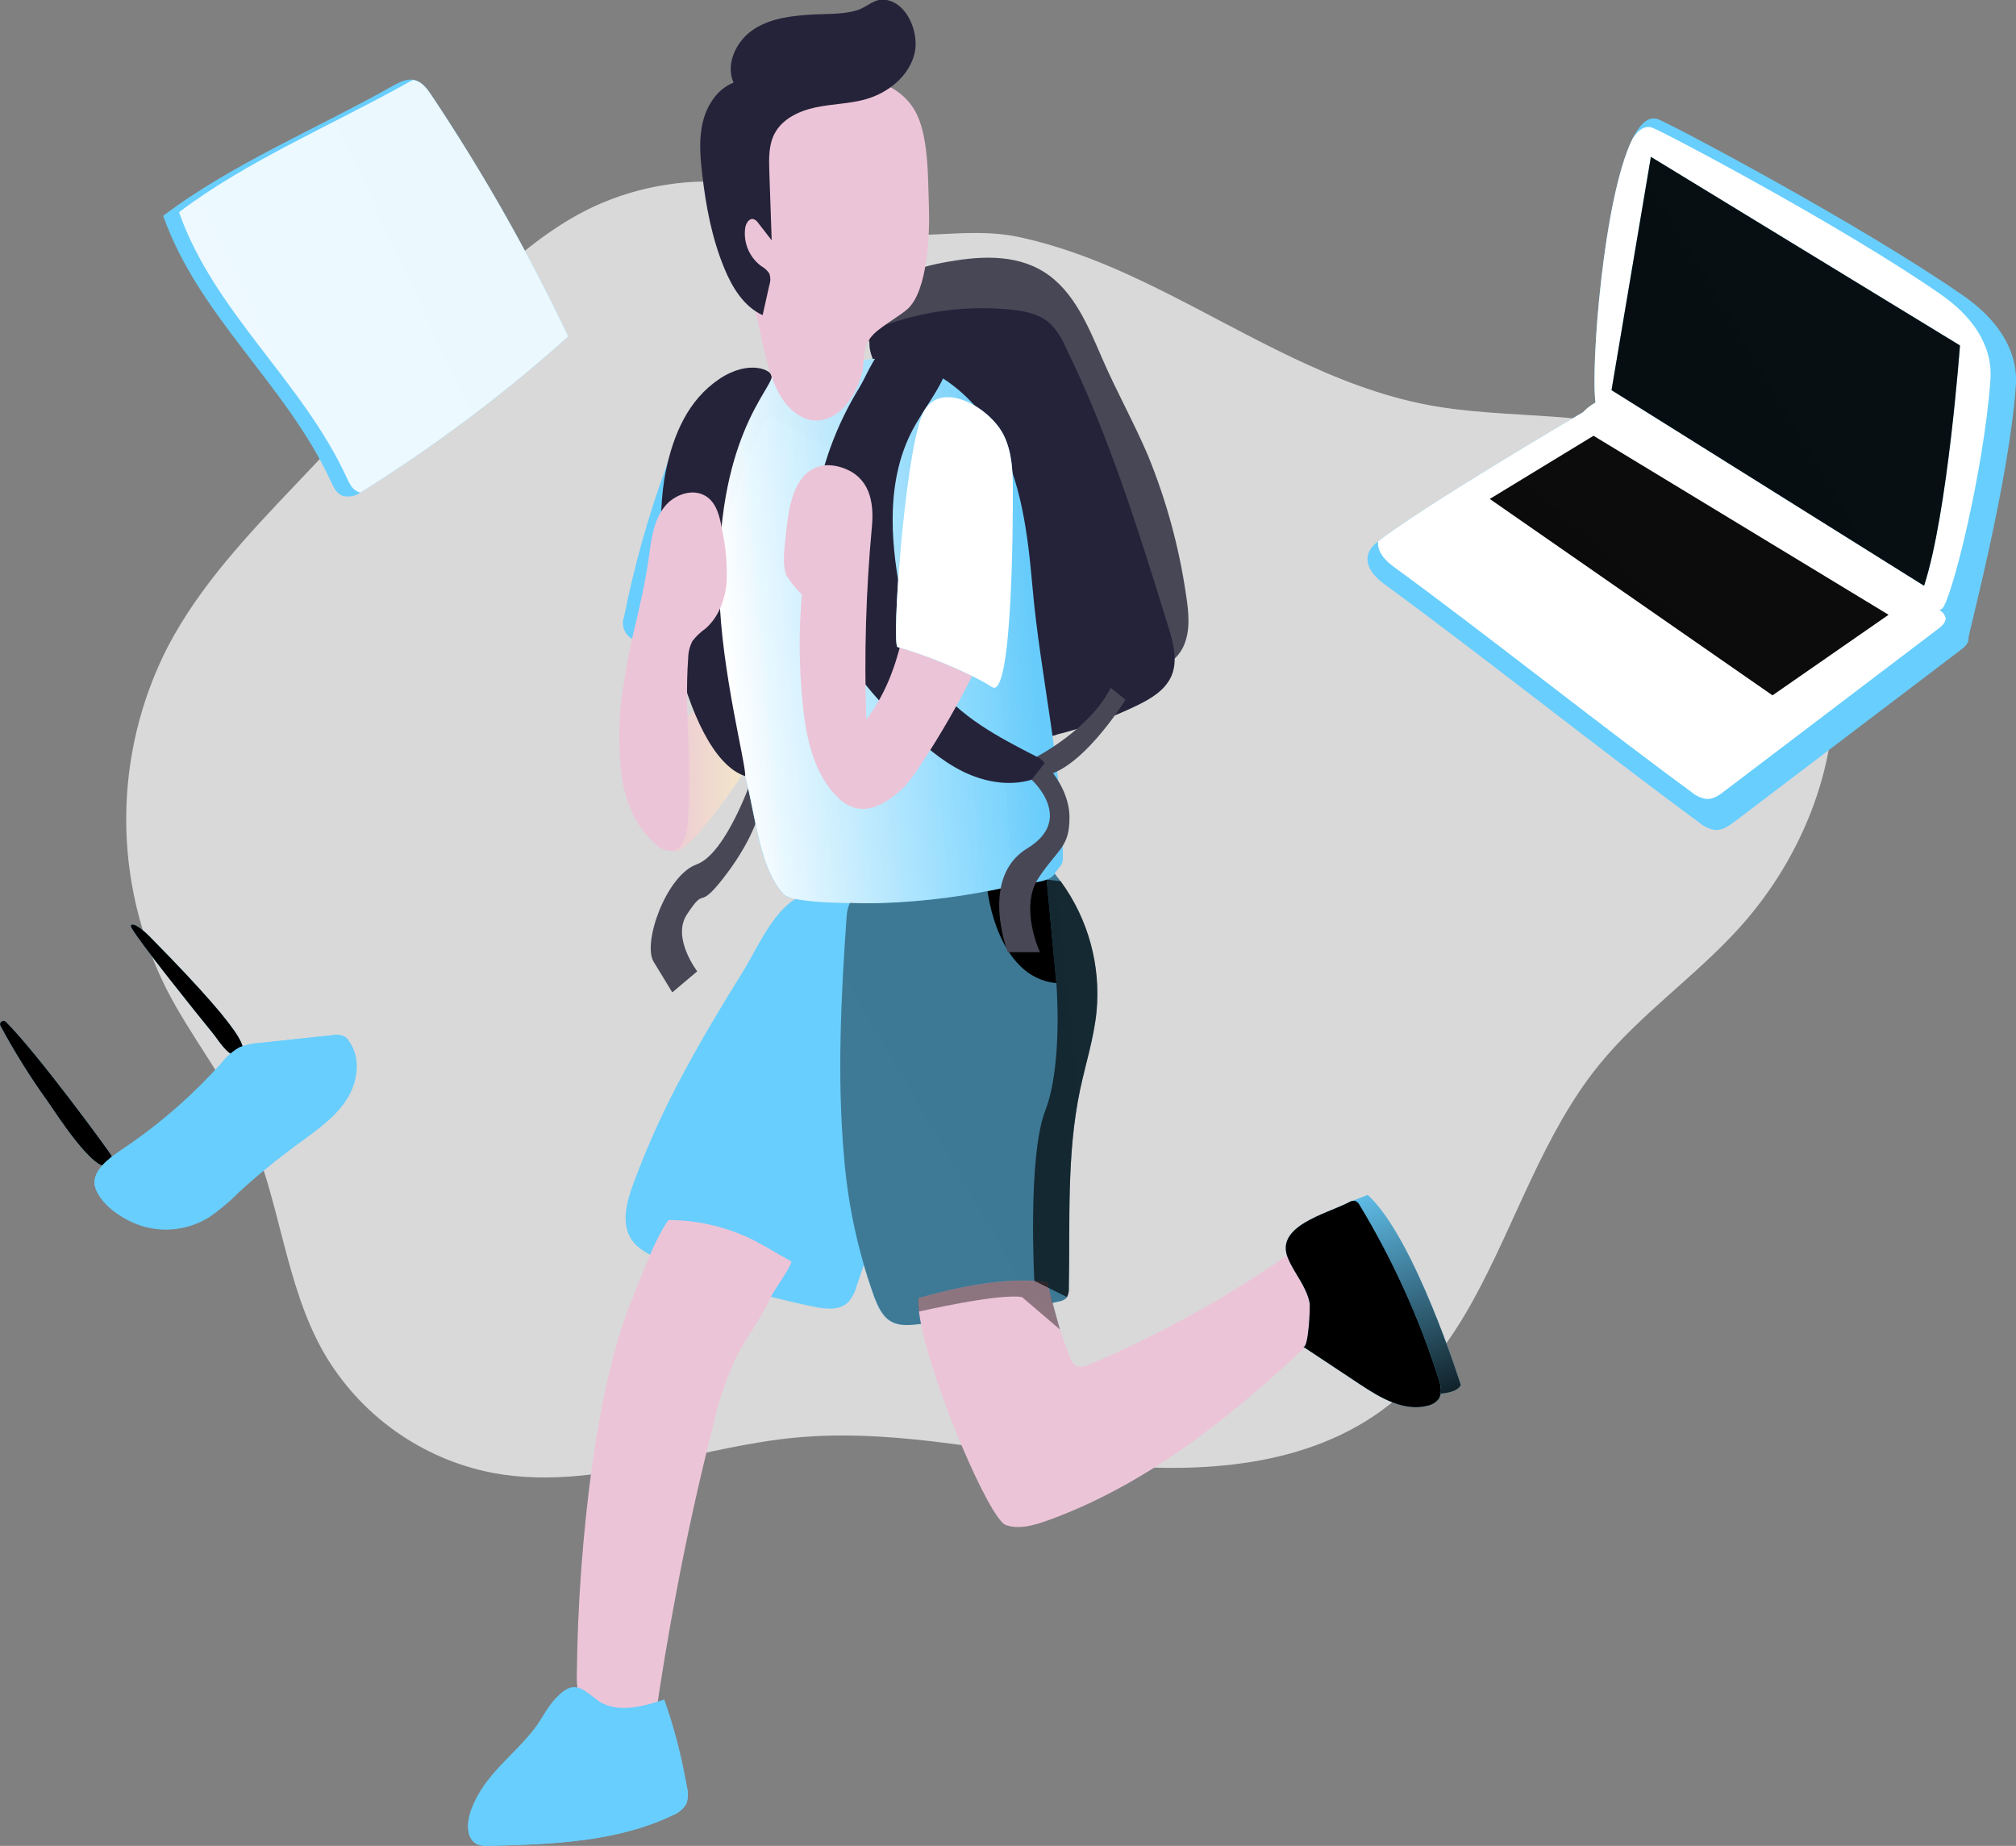 <svg width="296" height="271" viewBox="0 0 296 271" fill="none" xmlns="http://www.w3.org/2000/svg">
<rect x="0" y="0" width="296" height="271" fill="#808080" stroke="none"/>
<g clip-path="url(#clip0)">
<path opacity="0.7" d="M255.474 136.111C248.995 143.314 240.811 148.877 234.715 156.416C226.606 166.446 222.544 179.514 216.367 190.758C214.823 193.601 213.069 196.325 211.12 198.908C209.044 201.654 206.63 204.127 203.936 206.268C192.224 215.481 176.053 216.456 161.246 214.898C146.822 213.389 132.432 209.856 118.001 210.961L116.837 211.057C110.378 211.667 103.954 213.231 97.55 214.59C89.126 216.373 80.736 217.807 72.353 216.243C67.189 215.243 62.299 213.145 58.014 210.09C53.728 207.036 50.147 203.096 47.511 198.537C41.772 188.432 41.156 176.18 36.361 165.609C33.101 158.413 28.006 152.197 24.417 145.159C20.509 137.362 18.493 128.752 18.531 120.028C18.569 111.304 20.66 102.712 24.636 94.95C29.321 85.998 36.361 78.548 43.313 71.228L64.319 49.104C71.168 41.901 78.222 34.534 87.208 30.315C93.998 27.195 101.521 26.031 108.933 26.953C114.96 27.639 119.59 31.145 124.789 33.072C125.846 33.478 126.934 33.797 128.042 34.026C134.364 35.329 141.199 33.546 147.904 34.499C148.431 34.568 148.952 34.664 149.473 34.774C156.808 36.324 163.855 39.315 170.526 42.649C183.313 49.008 195.717 56.843 209.757 59.47C221.634 61.686 234.291 60.074 245.502 64.567C258.598 69.801 267.611 83.199 269.056 97.241C270.501 111.284 264.919 125.608 255.474 136.111Z" fill="white"/>
<path d="M200.806 175.426L198.066 176.503C198.066 176.503 199.73 176.647 202.333 181.709C204.936 186.772 211.75 202.591 211.476 204.608C211.476 204.608 213.997 204.499 214.483 203.339C214.497 203.339 207.648 181.606 200.806 175.426Z" fill="#68CEFD"/>
<path d="M200.806 175.426L198.066 176.503C198.066 176.503 199.73 176.647 202.333 181.709C204.936 186.772 211.75 202.591 211.476 204.608C211.476 204.608 213.997 204.499 214.483 203.339C214.497 203.339 207.648 181.606 200.806 175.426Z" fill="url(#paint0_linear)"/>
<path d="M110.262 111.833C110.262 111.833 101.221 125.965 98.715 124.956C96.208 123.948 96.537 109.816 96.537 109.816L107.406 98.655L110.262 111.833Z" fill="url(#paint1_linear)"/>
<path d="M110.522 113.946C110.522 113.946 106.707 125.32 102.269 126.911C97.831 128.503 94.29 138.436 95.968 141.194L98.708 145.694L102.372 142.6C102.372 142.6 98.605 137.702 100.845 134.272C103.755 129.82 102.283 133.943 106.18 128.955C110.077 123.968 111.091 120.422 111.091 120.422L110.522 113.946Z" fill="#484756"/>
<path d="M92.92 173.971C91.982 176.557 91.194 179.61 92.687 181.922C93.674 183.452 95.427 184.268 97.105 184.968C104.309 187.966 111.783 190.263 119.426 191.828C121.172 192.192 123.241 192.432 124.522 191.19C125.117 190.513 125.544 189.704 125.768 188.83L131.309 172.537C135.055 161.561 138.843 150.455 144.569 140.343C145.569 138.573 146.671 136.598 146.192 134.615C145.76 132.804 144.048 131.514 142.247 131.041C137.179 129.669 131.028 131.535 125.754 131.178C122.837 130.979 119.59 130.279 116.947 131.864C113.303 134.032 111.111 139.41 108.961 142.84C106.043 147.533 103.194 152.266 100.577 157.13C97.614 162.547 95.055 168.176 92.92 173.971Z" fill="#68CEFD"/>
<path d="M144.569 140.371C138.836 150.482 135.055 161.561 131.309 172.565C129.912 176.681 128.51 180.797 127.104 184.913L125.734 188.844C125.51 189.718 125.083 190.527 124.487 191.204C124.122 191.552 123.678 191.806 123.193 191.945C121.936 192.215 120.632 192.18 119.392 191.842C111.749 190.277 104.275 187.979 97.071 184.982C95.393 184.296 93.646 183.466 92.653 181.936C92.252 181.315 91.995 180.611 91.9 179.878C91.605 177.964 92.208 175.844 92.886 173.964C95.022 168.181 97.582 162.563 100.543 157.157C103.16 152.293 106.023 147.553 108.926 142.868C111.077 139.403 113.269 134.053 116.912 131.892C119.577 130.307 122.803 131.007 125.72 131.206C130.994 131.562 137.144 129.724 142.213 131.068C144.014 131.542 145.726 132.831 146.158 134.643C146.671 136.625 145.569 138.601 144.569 140.371Z" fill="url(#paint2_linear)"/>
<path d="M124.522 191.217C123.241 192.459 121.172 192.219 119.426 191.855C117.337 191.43 115.255 190.943 113.193 190.401C107.711 188.966 102.335 187.151 97.105 184.968C96.55 184.735 95.982 184.495 95.448 184.206C94.349 183.701 93.404 182.912 92.708 181.922C92.307 181.301 92.05 180.598 91.955 179.864L92.9 179.398C94.643 179.138 96.405 179.033 98.167 179.082C102.478 179.096 106.73 180.095 110.598 182.004C111.33 182.389 112.043 182.78 112.734 183.171C116.882 185.516 120.825 188.208 124.522 191.217Z" fill="url(#paint3_linear)"/>
<path d="M128.33 190.353C128.871 191.807 129.562 193.365 130.946 194.078C132.055 194.661 133.384 194.565 134.638 194.435C141.642 193.74 148.598 192.618 155.465 191.073C155.835 191.021 156.185 190.872 156.479 190.641C156.813 190.211 156.968 189.667 156.91 189.125C157.109 179.377 156.554 169.519 158.568 159.977C159.369 156.197 160.568 152.492 160.965 148.651C161.691 141.315 159.487 133.989 154.835 128.276C154.57 127.889 154.196 127.591 153.76 127.419C153.161 127.341 152.553 127.474 152.041 127.796C146.514 130.369 140.309 130.355 134.343 130.293C130.069 130.245 124.665 129.113 124.282 134.594C123.467 146.181 122.864 158.317 123.912 169.917C124.477 176.894 125.963 183.766 128.33 190.353Z" fill="#68CEFD"/>
<path d="M160.986 148.651C160.588 152.492 159.39 156.197 158.589 159.977C156.575 169.519 157.13 179.377 156.931 189.125C156.961 189.576 156.869 190.026 156.664 190.429C156.621 190.508 156.566 190.58 156.5 190.641C156.205 190.872 155.856 191.021 155.486 191.073C148.618 192.618 141.663 193.74 134.658 194.435C133.405 194.565 132.076 194.661 130.967 194.078C129.597 193.392 128.912 191.807 128.35 190.353C125.983 183.766 124.498 176.894 123.933 169.917C122.885 158.317 123.487 146.181 124.302 134.594C124.686 129.106 130.09 130.245 134.364 130.293C140.329 130.355 146.534 130.369 152.061 127.796C152.573 127.474 153.181 127.341 153.781 127.419C154.217 127.591 154.591 127.889 154.856 128.276C155.15 128.633 155.431 128.962 155.698 129.36C159.78 134.915 161.663 141.787 160.986 148.651Z" fill="url(#paint4_linear)"/>
<path d="M145 130.821C145 130.821 146.425 143.554 155.102 144.329L153.671 129.141L145 130.821Z" fill="url(#paint5_linear)"/>
<path d="M156.931 189.125C156.931 189.18 156.931 190.415 154.376 190.888C154.109 190.936 153.815 190.977 153.493 191.005C150.02 191.327 135.144 194.078 135.144 194.078C135.144 194.078 130.288 195.217 129.905 192.144C129.905 192.144 131.877 191.416 134.829 190.573C139.884 189.125 147.842 187.328 153.712 188.24C154.817 188.403 155.898 188.7 156.931 189.125Z" fill="url(#paint6_linear)"/>
<path d="M139.603 57.851C139.528 58.091 139.11 57.954 139.089 57.7C139.069 57.446 139.288 57.247 139.48 57.09C142.39 54.792 146.06 53.682 149.753 53.982C150.459 53.993 151.146 54.207 151.733 54.599C152.225 55.052 152.601 55.617 152.829 56.246C157.941 67.69 161.819 79.649 164.397 91.918C164.883 94.223 165.581 96.878 167.732 97.818C170.026 98.826 172.78 97.132 173.793 94.834C174.807 92.535 174.533 89.908 174.156 87.431C173.132 80.347 171.238 73.416 168.52 66.796C166.479 62.022 163.944 57.48 161.89 52.761C159.835 48.041 157.732 42.731 153.315 39.946C148.897 37.161 143.425 37.614 138.391 38.574C134.035 39.404 129.131 41.119 127.624 45.29C126.405 48.665 128.028 52.569 130.727 54.894C133.425 57.22 136.994 58.324 140.5 59.045C141.583 59.336 142.715 59.397 143.822 59.223" fill="#484756"/>
<path d="M148.253 45.441C150.377 45.64 152.609 46.065 154.185 47.499C155.129 48.468 155.884 49.606 156.411 50.854C162.855 63.963 167.198 77.992 171.519 91.952C172.252 94.333 172.978 96.967 171.992 99.251C171.074 101.357 168.924 102.62 166.855 103.614C163.127 105.411 159.225 106.825 155.212 107.833C154.701 108.078 154.114 108.112 153.578 107.927C153.043 107.742 152.601 107.354 152.349 106.846C149.027 102.263 146.829 96.981 144.671 91.753L130.638 57.83C129.864 55.958 127.7 52.713 127.658 50.668C127.611 48.206 129.542 47.828 131.713 47.149C137.058 45.484 142.681 44.903 148.253 45.441Z" fill="#25233A"/>
<path d="M97.708 68.841C95.137 75.901 93.108 83.148 91.64 90.519C91.51 90.851 91.448 91.207 91.459 91.564C91.471 91.921 91.554 92.272 91.704 92.596C91.855 92.919 92.069 93.209 92.335 93.448C92.6 93.686 92.911 93.868 93.249 93.983L99.708 98.051C101.077 98.915 102.982 99.752 104.187 98.662C104.975 97.975 105.023 96.748 105.002 95.684C104.892 87.603 104.573 79.529 104.043 71.461C103.913 69.513 104.94 62.434 102.475 61.768C100.009 61.103 98.365 67.043 97.708 68.841Z" fill="#68CEFD"/>
<path d="M118.214 54.668C113.755 55.052 109.029 55.683 105.577 58.53C104.503 59.439 103.556 60.489 102.762 61.651C99.71 66.006 98.179 71.249 98.406 76.565C98.598 80.633 99.817 84.578 101.03 88.467C103.509 96.418 105.988 104.376 108.844 112.203C110.899 117.931 110.961 126.829 115.091 131.315C116.392 132.722 120.227 130.904 121.994 131.658C124.275 132.632 126.83 132.66 129.309 132.584C135.814 132.377 142.284 131.529 148.623 130.053C150.185 129.683 154.103 129.683 154.856 128.276C155.335 127.405 156.061 127.069 156.061 126.074C156.102 113.177 152.705 99.046 151.596 86.19C150.911 78.513 150 70.611 146.226 63.895C142.452 57.179 135.179 51.883 127.501 52.775C124.775 53.104 120.94 54.428 118.214 54.668Z" fill="#68CEFD"/>
<path d="M156.061 126.074C156.061 127.069 155.335 127.405 154.856 128.276C154.566 128.693 154.143 128.998 153.657 129.141C152.236 129.543 150.78 129.807 149.308 129.93C149.062 129.964 148.836 130.005 148.623 130.046C142.284 131.522 135.814 132.37 129.309 132.578C126.83 132.653 116.392 132.715 115.091 131.308C110.981 126.822 110.933 117.925 108.844 112.196C105.988 104.369 103.509 96.418 101.03 88.46C99.817 84.571 98.598 80.626 98.406 76.558C98.179 71.242 99.71 65.999 102.762 61.645C103.556 60.482 104.503 59.432 105.577 58.523C107.193 57.236 109.059 56.301 111.057 55.779C113.395 55.179 115.784 54.8 118.193 54.647C120.933 54.407 124.755 53.069 127.48 52.754C128.474 52.638 129.477 52.624 130.473 52.713C132.548 52.913 134.568 53.494 136.432 54.428C138.359 55.38 140.13 56.62 141.685 58.105C143.473 59.788 144.994 61.733 146.199 63.874C149.973 70.59 150.911 78.493 151.568 86.169C152.705 99.066 156.102 113.177 156.061 126.074Z" fill="url(#paint7_linear)"/>
<path d="M156.061 126.074C156.061 127.069 155.335 127.405 154.856 128.276C154.566 128.693 154.143 128.998 153.657 129.141L149.308 129.936L148.623 130.053L145.664 83.974L129.645 72.312C129.645 72.312 125.015 65.692 122.7 65.692C120.385 65.692 113.296 61.157 113.296 61.157C111.31 61.35 105.762 79.213 105.762 79.213L107.653 59.449L111.077 55.779L115.091 52.658L127.501 52.754L130.494 52.713L134.432 52.658L136.487 54.428L139.507 57.069L141.74 58.105C143.527 59.788 145.049 61.733 146.253 63.874C150.027 70.59 150.966 78.493 151.623 86.169C152.705 99.066 156.102 113.177 156.061 126.074Z" fill="url(#paint8_linear)"/>
<path d="M152.219 111.099C152.219 111.099 160.116 106.983 163.068 100.98L165.253 102.736C165.253 102.736 158.321 113.946 152.534 113.946C146.747 113.946 152.219 111.099 152.219 111.099Z" fill="#484756"/>
<path d="M126.22 56.829C120.631 65.918 117.727 77.292 120.296 87.651C122.186 95.245 127.439 101.536 133.069 106.962C135.576 109.377 138.233 111.709 141.35 113.253C144.466 114.796 148.137 115.475 151.466 114.474C152.582 114.138 153.849 113.102 153.37 112.059C153.103 111.62 152.698 111.282 152.219 111.099C146.637 108.238 140.815 105.22 137.151 100.123C134.371 96.254 133.042 91.527 132.179 86.848C130.658 78.925 130.22 70.323 133.96 63.174C135.829 59.593 138.713 56.445 139.528 52.486C139.576 52.239 131.932 50.209 131.042 50.428C128.638 51.121 127.432 54.846 126.22 56.829Z" fill="#25233A"/>
<path d="M97.763 69.122C95.023 82.582 100.235 110.914 109.406 113.946C109.618 112.484 105.933 98.716 105.618 87.157C105.009 64.581 113.207 57.261 113.31 55.285C113.358 54.304 109.947 52.74 105.625 55.635C101.002 58.729 98.879 63.819 97.763 69.122Z" fill="#25233A"/>
<path d="M128.015 77.361C127.142 86.755 126.867 96.195 127.193 105.624C132.439 98.819 133.398 89.737 134.158 81.175C136.049 81.571 137.87 82.246 139.562 83.178C140.407 83.65 141.138 84.302 141.703 85.088C142.269 85.874 142.656 86.775 142.836 87.727C142.98 88.79 145.856 90.649 145.651 91.692C144.356 98.202 134.775 113.582 132.734 115.551C129.261 118.878 125.837 120.202 122.59 116.655C119.344 113.109 118.33 108.08 117.851 103.299C117.312 97.945 117.273 92.552 117.734 87.191C117.734 87.528 115.536 84.79 115.399 84.358C114.885 82.76 115.138 80.928 115.303 79.282C115.591 76.538 115.864 73.039 117.44 70.652C118.899 68.436 121.138 67.819 123.659 68.662C127.645 70 128.371 73.602 128.015 77.361Z" fill="url(#paint9_linear)"/>
<path d="M91.496 101.001C92.55 93.194 94.276 89.153 95.331 81.353C95.653 78.959 96.016 76.442 97.489 74.493C98.961 72.545 101.899 71.55 103.845 72.984C105.283 74.034 105.701 75.975 106.009 77.731C106.564 80.248 106.794 82.826 106.694 85.401C106.488 87.967 105.543 90.573 103.612 92.261C102.883 92.775 102.233 93.392 101.68 94.093C101.269 94.876 101.05 95.746 101.043 96.631C100.427 104.863 101.769 113.143 100.899 121.327C100.742 122.829 100.215 124.654 98.715 124.915C98.249 124.936 97.785 124.857 97.354 124.682C96.922 124.506 96.534 124.24 96.215 123.9C93.133 121.21 91.571 117.108 91.174 113.033C90.743 109.012 90.851 104.952 91.496 100.96" fill="url(#paint10_linear)"/>
<path d="M196.395 192.782C196.304 193.223 196.062 193.618 195.71 193.9C183.334 205.877 169.91 217.457 153.705 223.268C151.767 223.954 149.596 224.578 147.671 223.892C145.322 223.069 136.959 203.634 135.172 194.078C135.069 193.536 134.987 193.028 134.932 192.562C134.846 191.905 134.821 191.241 134.857 190.579C139.911 189.132 147.87 187.335 153.74 188.247L153.911 188.858C153.911 188.933 153.945 189.002 153.959 189.077C154.096 189.688 154.246 190.291 154.404 190.895C154.774 192.342 155.192 193.776 155.644 195.196C156.073 196.568 156.55 197.913 157.075 199.23C157.213 199.736 157.517 200.18 157.938 200.492C158.568 200.863 159.363 200.588 160.034 200.3C170.39 195.892 180.26 190.415 189.484 183.959C189.879 183.6 190.397 183.408 190.93 183.424C191.525 183.52 191.902 184.11 192.197 184.652C193.489 187.017 194.786 189.381 196.087 191.746C196.282 192.056 196.389 192.415 196.395 192.782Z" fill="url(#paint11_linear)"/>
<path d="M116.207 185.215C115.995 186.271 113.625 189.427 113.193 190.401C111.865 193.406 109.721 196.109 108.194 199.058C106.674 202.243 105.525 205.592 104.769 209.04C102.76 216.934 100.993 224.88 99.468 232.879C98.158 239.711 97.016 246.571 96.043 253.459C92.948 252.832 89.943 251.82 87.099 250.447C86.438 250.181 85.847 249.766 85.373 249.233C84.722 248.389 84.688 247.23 84.688 246.16C84.79 235.653 85.558 225.163 86.989 214.754C88.249 206.083 89.975 197.357 93.4 189.269C93.852 188.206 94.571 186.244 95.454 184.206C96.03 182.844 96.686 181.518 97.42 180.234C97.66 179.83 97.9 179.459 98.146 179.116C102.458 179.13 106.709 180.13 110.577 182.039C111.31 182.423 112.022 182.814 112.714 183.205C113.262 183.548 116.207 185.215 116.207 185.215Z" fill="url(#paint12_linear)"/>
<path d="M198.08 176.503C198.333 176.326 198.644 176.253 198.95 176.297C199.251 176.414 199.496 176.642 199.635 176.935C204.459 184.918 208.338 193.436 211.196 202.317C211.524 203.353 211.819 204.574 211.196 205.445C210.793 205.917 210.247 206.242 209.641 206.371C206.162 207.304 202.662 205.219 199.662 203.229L191.32 197.7C192.121 198.228 192.395 191.807 192.292 191.3C191.779 188.768 190.08 187.047 189.121 184.755C187.087 180.015 194.683 178.245 198.08 176.503Z" fill="#68CEFD"/>
<path d="M87.523 249.466C90.263 251.648 94.228 250.626 97.53 249.507C99.011 253.69 100.125 257.994 100.858 262.37C101.081 263.194 101.043 264.066 100.749 264.867C100.271 265.639 99.547 266.226 98.694 266.534C90.434 270.465 80.976 270.767 71.832 270.993C71.273 271.046 70.709 270.982 70.175 270.808C68.36 270.074 68.497 267.44 69.202 265.615C71.209 260.415 75.229 257.973 78.455 253.802C79.579 252.347 80.305 250.694 81.585 249.336C84.003 246.784 85.071 247.504 87.523 249.466Z" fill="#68CEFD"/>
<path d="M198.08 176.503C198.333 176.326 198.644 176.253 198.95 176.297C199.251 176.414 199.496 176.642 199.635 176.935C204.459 184.918 208.338 193.436 211.196 202.317C211.524 203.353 211.819 204.574 211.196 205.445C210.793 205.917 210.247 206.242 209.641 206.371C206.162 207.304 202.662 205.219 199.662 203.229L191.32 197.7C192.121 198.228 192.395 191.807 192.292 191.3C191.779 188.768 190.08 187.047 189.121 184.755C187.087 180.015 194.683 178.245 198.08 176.503Z" fill="url(#paint13_linear)"/>
<path d="M100.749 264.867C100.271 265.639 99.547 266.226 98.694 266.534C90.434 270.465 80.976 270.767 71.832 270.993C71.273 271.046 70.709 270.982 70.175 270.808C68.874 270.28 68.579 268.75 68.805 267.302C68.88 266.724 69.025 266.158 69.237 265.615C71.243 260.415 75.264 257.973 78.49 253.802C79.613 252.347 80.339 250.694 81.62 249.336C84.03 246.784 85.099 247.504 87.551 249.466C90.29 251.648 94.256 250.626 97.557 249.507C98.948 253.46 100.008 257.521 100.728 261.65C100.776 261.89 100.817 262.13 100.858 262.37C101.081 263.194 101.043 264.066 100.749 264.867Z" fill="url(#paint14_linear)"/>
<path d="M83.434 49.399C74.097 57.767 64.066 65.325 53.45 71.99L52.902 72.319C52.522 72.591 52.085 72.773 51.625 72.852C51.165 72.93 50.693 72.903 50.244 72.772C49.395 72.415 48.957 71.502 48.573 70.665C42.094 56.547 29.163 46.463 23.958 31.68C33.923 24.127 46.69 18.803 57.634 12.629C58.559 12.108 59.593 11.573 60.62 11.703C60.713 11.713 60.804 11.729 60.894 11.751C61.99 12.026 62.716 13.027 63.34 13.96C70.891 25.267 77.607 37.112 83.434 49.399Z" fill="#68CEFD"/>
<path d="M83.435 49.399C74.097 57.767 64.066 65.325 53.45 71.99L52.902 72.319C52.785 72.293 52.67 72.256 52.559 72.209C51.71 71.852 51.272 70.933 50.888 70.096C44.409 55.985 31.478 45.901 26.28 31.152C36.245 23.605 49.011 18.234 59.956 12.101C60.175 11.978 60.401 11.854 60.641 11.744C60.733 11.754 60.825 11.77 60.915 11.793C62.011 12.067 62.737 13.068 63.36 14.001C70.902 25.296 77.612 37.127 83.435 49.399Z" fill="url(#paint15_linear)"/>
<path d="M0.068 150.606C0.012 150.501 -0.004 150.379 0.021 150.262C0.047 150.146 0.113 150.043 0.208 149.971C0.303 149.899 0.42 149.863 0.539 149.87C0.658 149.877 0.77 149.926 0.856 150.009C5.65 154.811 16.088 169.128 16.314 169.574C16.46 169.826 16.51 170.123 16.455 170.409C16.399 170.695 16.242 170.952 16.013 171.131C13.883 172.4 8.048 163.167 7.027 161.74C4.471 158.182 2.147 154.463 0.068 150.606Z" fill="#68CEFD"/>
<path d="M19.28 136.165C18.972 135.596 19.711 135.205 22.074 137.599C38.046 153.796 36.354 154.633 34.567 154.887C33.45 155.058 31.827 152.369 31.266 151.717C28.608 148.459 20.376 138.203 19.28 136.165Z" fill="#68CEFD"/>
<path d="M0.068 150.606C0.012 150.501 -0.004 150.379 0.021 150.262C0.047 150.146 0.113 150.043 0.208 149.971C0.303 149.899 0.42 149.863 0.539 149.87C0.658 149.877 0.77 149.926 0.856 150.009C5.65 154.811 16.088 169.128 16.314 169.574C16.46 169.826 16.51 170.123 16.455 170.409C16.399 170.695 16.242 170.952 16.013 171.131C13.883 172.4 8.048 163.167 7.027 161.74C4.471 158.182 2.147 154.463 0.068 150.606Z" fill="url(#paint16_linear)"/>
<path d="M19.28 136.165C18.972 135.596 19.711 135.205 22.074 137.599C38.046 153.796 36.354 154.633 34.567 154.887C33.45 155.058 31.827 152.369 31.266 151.717C28.608 148.459 20.376 138.203 19.28 136.165Z" fill="url(#paint17_linear)"/>
<path d="M50.936 161.369C49.34 163.88 46.861 165.671 44.464 167.434C41.229 169.755 38.13 172.26 35.183 174.939C33.773 176.385 32.219 177.684 30.547 178.814C29.118 179.667 27.529 180.216 25.879 180.426C24.229 180.636 22.554 180.503 20.958 180.036C18.438 179.281 15.027 177.182 14.04 174.547C13.993 174.418 13.954 174.285 13.924 174.15C13.335 171.406 17.232 169.258 19.225 167.859C24.105 164.449 28.573 160.482 32.539 156.039C33.261 155.112 34.16 154.338 35.183 153.762C36.07 153.395 37.013 153.184 37.971 153.137L48.779 151.985C49.342 151.87 49.926 151.918 50.463 152.122C50.734 152.269 50.968 152.476 51.148 152.726C51.207 152.798 51.262 152.874 51.313 152.952C53.032 155.401 52.525 158.859 50.936 161.369Z" fill="#68CEFD"/>
<path d="M50.936 161.369C49.34 163.88 46.861 165.671 44.464 167.434C41.229 169.755 38.13 172.26 35.183 174.939C33.773 176.385 32.219 177.684 30.547 178.814C29.118 179.667 27.529 180.216 25.879 180.426C24.229 180.636 22.554 180.503 20.958 180.036C18.438 179.281 15.027 177.182 14.04 174.547C13.993 174.418 13.954 174.285 13.924 174.15C13.335 171.406 17.232 169.258 19.225 167.859C24.105 164.449 28.573 160.482 32.539 156.039C33.261 155.112 34.16 154.338 35.183 153.762C36.07 153.395 37.013 153.184 37.971 153.137L48.779 151.985C49.342 151.87 49.926 151.918 50.463 152.122C50.734 152.269 50.968 152.476 51.148 152.726C51.207 152.798 51.262 152.874 51.313 152.952C53.032 155.401 52.525 158.859 50.936 161.369Z" fill="url(#paint18_linear)"/>
<path d="M51.176 152.726C50.895 152.959 50.655 153.158 50.491 153.329C46.724 156.945 42.882 160.491 39.197 164.189C37.392 166.026 35.43 167.701 33.334 169.197C27.704 172.963 20.8 173.841 13.951 174.17C13.362 171.426 17.259 169.279 19.253 167.88C24.133 164.469 28.601 160.503 32.567 156.06C33.279 155.128 34.168 154.347 35.183 153.762C36.07 153.395 37.013 153.184 37.971 153.137L48.779 151.985C49.342 151.87 49.926 151.918 50.463 152.122C50.744 152.266 50.988 152.472 51.176 152.726Z" fill="#68CEFD"/>
<path d="M133.247 45.373C132.371 46.161 130.74 47.101 129.391 48.117C128.615 48.636 127.947 49.303 127.426 50.078C126.652 51.498 126.802 53.927 126.611 54.613C125.056 60.101 121.864 61.953 119.433 61.72C119.149 61.698 118.868 61.642 118.597 61.555C114.638 60.279 113.152 55.56 112.228 51.498C111.303 47.437 110.372 43.266 109.44 39.15C108.584 35.37 107.721 31.563 107.632 27.687C107.543 23.811 108.269 19.826 110.372 16.574C111.229 15.205 112.368 14.035 113.714 13.144C115.919 11.738 118.618 11.347 121.248 11.175C125.905 10.873 131.617 11.696 134.261 16.128C136.391 19.681 136.233 26.171 136.384 30.143C136.535 34.115 136.261 42.635 133.247 45.373Z" fill="url(#paint19_linear)"/>
<path d="M134.275 7.875C133.453 11.182 130.432 13.617 127.158 14.557C124.768 15.243 122.234 15.243 119.796 15.758C117.358 16.272 114.858 17.431 113.714 19.64C112.851 21.307 112.892 23.276 112.954 25.128L113.303 35.288L111.317 32.722C111.158 32.466 110.916 32.272 110.632 32.174C109.981 32.002 109.515 32.805 109.413 33.47C109.268 34.529 109.411 35.608 109.825 36.592C110.24 37.577 110.911 38.432 111.769 39.068C112.246 39.328 112.652 39.7 112.954 40.152C113.149 40.712 113.149 41.321 112.954 41.881L111.974 46.271C109.235 45.023 107.509 42.217 106.358 39.411C104.516 34.966 103.618 30.177 103.084 25.396C102.797 22.892 102.598 20.32 103.208 17.85C103.817 15.38 105.372 13.048 107.7 12.129C106.461 9.33 108.159 5.913 110.728 4.26C113.296 2.607 116.488 2.284 119.542 2.12C121.597 2.017 123.987 2.12 125.946 1.468C127.501 0.94 128.364 -0.274 130.056 -0.027C133.398 0.515 134.98 5.083 134.275 7.875Z" fill="#25233A"/>
<path d="M131.788 94.998C135.542 96.02 142.391 98.751 145.651 100.877C148.637 102.826 148.726 76.867 148.712 71.825C148.712 69.129 148.562 66.337 147.39 63.929C145.336 59.71 137.528 55.217 135.281 61.185C132.727 67.956 130.884 94.751 131.788 94.998Z" fill="#68CEFD"/>
<path d="M131.788 94.998C135.542 96.02 142.391 98.751 145.651 100.877C148.637 102.826 148.726 76.867 148.712 71.825C148.712 69.129 148.562 66.337 147.39 63.929C145.336 59.71 137.528 55.217 135.281 61.185C132.727 67.956 130.884 94.751 131.788 94.998Z" fill="url(#paint20_linear)"/>
<path d="M151.466 114.474C151.466 114.474 157.917 120.25 150.822 124.558C143.726 128.866 147.966 139.788 147.966 139.788H152.692C152.692 139.788 149.603 133.222 152.5 128.873C155.397 124.524 157.027 124.435 157.027 119.989C157.027 115.544 153.37 112.059 153.37 112.059L151.466 114.474Z" fill="#484756"/>
<path d="M129.391 48.089C128.615 48.609 127.947 49.275 127.426 50.051C126.652 51.471 126.802 53.9 126.611 54.586C125.056 60.074 121.864 61.926 119.433 61.693L118.597 61.528C118.597 61.528 119.036 47.691 123.152 48.782C127.268 49.873 129.384 48.014 129.384 48.014L129.391 48.089Z" fill="url(#paint21_linear)"/>
<path d="M160.986 148.651C160.588 152.492 159.39 156.197 158.589 159.977C156.575 169.519 157.13 179.377 156.931 189.125C156.961 189.576 156.869 190.026 156.664 190.429L151.87 188.048C151.87 188.048 150.856 169.828 153.472 163.05C156.089 156.272 155.102 144.343 155.102 144.343L153.671 129.141L155.726 129.36C159.797 134.919 161.671 141.791 160.986 148.651Z" fill="url(#paint22_linear)"/>
<path d="M127.104 184.927L125.734 188.858C125.51 189.732 125.083 190.54 124.487 191.217C124.122 191.566 123.678 191.82 123.193 191.958L114.289 184.131L123.624 165.19L127.104 184.927Z" fill="url(#paint23_linear)"/>
<path d="M116.207 185.215C115.995 186.271 113.625 189.427 113.193 190.401C111.865 193.406 109.721 196.109 108.194 199.059C106.674 202.243 105.525 205.592 104.769 209.04C102.76 216.934 100.993 224.88 99.468 232.879C100.838 221.34 102.509 207.421 103.009 203.799C103.913 197.337 109.632 191.135 109.632 191.135C109.632 191.135 111.625 185.729 108.207 182.828C104.79 179.926 97.393 180.234 97.393 180.234C97.632 179.83 97.872 179.459 98.119 179.116C102.431 179.13 106.682 180.13 110.55 182.039C111.283 182.423 111.995 182.814 112.687 183.205C113.262 183.548 116.207 185.215 116.207 185.215Z" fill="url(#paint24_linear)"/>
<path d="M155.623 195.189L150.055 190.429C146.63 189.852 134.912 192.562 134.912 192.562C134.825 191.905 134.8 191.241 134.836 190.579C139.891 189.132 147.849 187.335 153.719 188.247L153.89 188.858L155.623 195.189Z" fill="url(#paint25_linear)"/>
<path d="M280.138 93.194C280.254 93.345 280.172 93.311 280.138 93.194V93.194Z" fill="#68CEFD"/>
<path d="M280.138 93.194C280.254 93.345 280.172 93.311 280.138 93.194V93.194ZM295.973 56.678C296.377 51.101 292.877 46.614 288.288 43.424C273.22 32.942 245.091 18.076 243.42 17.493C242.05 17.006 240.783 18.179 239.701 20.361C235.4 29.046 233.537 54.044 234.263 59.106C233.583 59.475 232.966 59.95 232.434 60.513C232.434 60.513 208.983 74.274 202.34 79.488L202.039 79.728C200.443 81.017 199.895 83.302 203.258 85.758C217.004 95.801 235.722 110.667 249.468 120.744C250.134 121.332 250.954 121.718 251.831 121.855C252.92 121.924 253.886 121.231 254.762 120.566L287.939 95.376C288.5 94.95 289.117 94.388 289.028 93.688C288.98 93.132 294.938 70.974 295.973 56.678Z" fill="#68CEFD"/>
<path d="M292.247 55.766C292.623 50.497 289.322 46.257 284.987 43.246C270.789 33.347 244.181 19.304 242.605 18.749C241.544 18.378 240.551 19.016 239.701 20.361C235.4 29.046 233.537 54.044 234.263 59.106C233.583 59.475 232.966 59.95 232.435 60.513C232.435 60.513 208.984 74.274 202.34 79.488C202.21 80.578 202.806 81.882 204.662 83.233C217.675 92.721 235.332 106.763 248.31 116.251C248.941 116.805 249.715 117.169 250.543 117.3C251.577 117.362 252.495 116.71 253.283 116.079L284.617 92.288C285.151 91.884 285.733 91.356 285.651 90.69C285.588 90.452 285.476 90.23 285.322 90.038C285.169 89.846 284.978 89.687 284.761 89.572C284.884 89.517 285.004 89.453 285.117 89.38C286.439 88.522 291.267 69.273 292.247 55.766ZM277.289 90.258C277.398 90.402 277.289 90.368 277.289 90.258V90.258Z" fill="url(#paint26_linear)"/>
<path d="M280.138 93.194C280.254 93.345 280.172 93.311 280.138 93.194V93.194Z" fill="#68CEFD"/>
<path d="M234.263 59.106L285.706 90.69L284.672 92.288L232.969 60.026L234.263 59.106Z" fill="url(#paint27_linear)"/>
<path d="M242.393 23.029L287.774 50.717C287.774 50.717 285.966 75.413 282.501 85.998L236.612 57.282L242.393 23.029Z" fill="#68CEFD"/>
<path d="M242.393 23.029L287.774 50.717C287.774 50.717 285.966 75.413 282.501 85.998L236.612 57.282L242.393 23.029Z" fill="url(#paint28_linear)"/>
<path d="M218.736 73.252L233.969 63.977L277.289 90.258L260.248 102.085L218.736 73.252Z" fill="url(#paint29_linear)"/>
<path d="M227.989 83.679L244.064 94.628L234.16 101.453L219.25 90.354L227.989 83.679Z" fill="url(#paint30_linear)"/>
<path d="M15.417 172.592C15.417 172.592 25.944 171.968 29.8 169.78C32.039 168.523 34.14 167.033 36.067 165.334L38.752 154.118C37.721 153.974 36.67 154.061 35.676 154.372C34.567 154.887 29.903 160.038 25.225 164.161C21.341 167.578 15.486 170.466 15.417 172.592Z" fill="url(#paint31_linear)"/>
<path d="M100.749 264.867C100.271 265.639 99.547 266.226 98.694 266.534C90.434 270.465 80.976 270.767 71.832 270.993C71.273 271.046 70.709 270.982 70.175 270.808C68.874 270.28 68.579 268.75 68.805 267.302C69.88 267.302 86.421 267.474 92.263 264.984C98.304 262.411 100.482 260.991 100.482 260.991L100.728 261.677C100.776 261.917 100.817 262.157 100.858 262.397C101.075 263.212 101.037 264.075 100.749 264.867Z" fill="#68CEFD"/>
<path d="M100.749 264.867C100.271 265.639 99.547 266.226 98.694 266.534C90.434 270.465 80.976 270.767 71.832 270.993C71.273 271.046 70.709 270.982 70.175 270.808C68.874 270.28 68.579 268.75 68.805 267.302C69.88 267.302 86.421 267.474 92.263 264.984C98.304 262.411 100.482 260.991 100.482 260.991L100.728 261.677C100.776 261.917 100.817 262.157 100.858 262.397C101.075 263.212 101.037 264.075 100.749 264.867Z" fill="url(#paint32_linear)"/>
</g>
<defs>
<linearGradient id="paint0_linear" x1="200.888" y1="171.46" x2="212.978" y2="212.693" gradientUnits="userSpaceOnUse">
<stop stop-opacity="0"/>
<stop offset="0.97"/>
</linearGradient>
<linearGradient id="paint1_linear" x1="96.523" y1="111.833" x2="110.262" y2="111.833" gradientUnits="userSpaceOnUse">
<stop stop-color="#ECC4D7"/>
<stop offset="0.42" stop-color="#EFD4D1"/>
<stop offset="1" stop-color="#F2EAC9"/>
</linearGradient>
<linearGradient id="paint2_linear" x1="10815.4" y1="18293" x2="15240.4" y2="17912.5" gradientUnits="userSpaceOnUse">
<stop stop-opacity="0"/>
<stop offset="0.97"/>
</linearGradient>
<linearGradient id="paint3_linear" x1="5786.62" y1="4470.8" x2="7336.15" y2="4470.8" gradientUnits="userSpaceOnUse">
<stop stop-opacity="0"/>
<stop offset="0.97"/>
</linearGradient>
<linearGradient id="paint4_linear" x1="8394.08" y1="21658.7" x2="16345.1" y2="17040.3" gradientUnits="userSpaceOnUse">
<stop stop-opacity="0"/>
<stop offset="0.97"/>
</linearGradient>
<linearGradient id="paint5_linear" x1="2842.01" y1="3970.99" x2="2544.22" y2="4112.36" gradientUnits="userSpaceOnUse">
<stop stop-opacity="0"/>
<stop offset="0.97"/>
</linearGradient>
<linearGradient id="paint6_linear" x1="6868.87" y1="2272.35" x2="6871.84" y2="2351.57" gradientUnits="userSpaceOnUse">
<stop stop-opacity="0"/>
<stop offset="0.97"/>
</linearGradient>
<linearGradient id="paint7_linear" x1="151.37" y1="90.704" x2="105.343" y2="94.814" gradientUnits="userSpaceOnUse">
<stop stop-color="white" stop-opacity="0"/>
<stop offset="0.84" stop-color="white" stop-opacity="0.84"/>
<stop offset="0.97" stop-color="white"/>
</linearGradient>
<linearGradient id="paint8_linear" x1="13318.4" y1="10806.7" x2="-8211.83" y2="36467.8" gradientUnits="userSpaceOnUse">
<stop stop-opacity="0"/>
<stop offset="0.97"/>
</linearGradient>
<linearGradient id="paint9_linear" x1="6493.72" y1="9853.86" x2="7858.28" y2="9853.86" gradientUnits="userSpaceOnUse">
<stop stop-color="#ECC4D7"/>
<stop offset="0.42" stop-color="#EFD4D1"/>
<stop offset="1" stop-color="#F2EAC9"/>
</linearGradient>
<linearGradient id="paint10_linear" x1="2830.5" y1="10668.6" x2="3195.66" y2="10668.6" gradientUnits="userSpaceOnUse">
<stop stop-color="#ECC4D7"/>
<stop offset="0.42" stop-color="#EFD4D1"/>
<stop offset="1" stop-color="#F2EAC9"/>
</linearGradient>
<linearGradient id="paint11_linear" x1="14751.5" y1="14641.9" x2="20286.5" y2="14641.9" gradientUnits="userSpaceOnUse">
<stop stop-color="#ECC4D7"/>
<stop offset="0.42" stop-color="#EFD4D1"/>
<stop offset="1" stop-color="#F2EAC9"/>
</linearGradient>
<linearGradient id="paint12_linear" x1="5265.8" y1="27900" x2="6713.15" y2="27900" gradientUnits="userSpaceOnUse">
<stop stop-color="#ECC4D7"/>
<stop offset="0.42" stop-color="#EFD4D1"/>
<stop offset="1" stop-color="#F2EAC9"/>
</linearGradient>
<linearGradient id="paint13_linear" x1="7816.06" y1="10815.6" x2="7218.45" y2="8419.89" gradientUnits="userSpaceOnUse">
<stop stop-opacity="0"/>
<stop offset="0.97"/>
</linearGradient>
<linearGradient id="paint14_linear" x1="5214.77" y1="10372.1" x2="6041.04" y2="11231.9" gradientUnits="userSpaceOnUse">
<stop stop-opacity="0"/>
<stop offset="0.97"/>
</linearGradient>
<linearGradient id="paint15_linear" x1="9602.58" y1="5901.39" x2="3109.41" y2="8906.02" gradientUnits="userSpaceOnUse">
<stop stop-color="white" stop-opacity="0"/>
<stop offset="0.84" stop-color="white" stop-opacity="0.84"/>
<stop offset="0.97" stop-color="white"/>
</linearGradient>
<linearGradient id="paint16_linear" x1="848.732" y1="6399.87" x2="929.781" y2="6354.02" gradientUnits="userSpaceOnUse">
<stop stop-opacity="0"/>
<stop offset="0.97"/>
</linearGradient>
<linearGradient id="paint17_linear" x1="1337.23" y1="5301.8" x2="1402.25" y2="5259.22" gradientUnits="userSpaceOnUse">
<stop stop-opacity="0"/>
<stop offset="0.97"/>
</linearGradient>
<linearGradient id="paint18_linear" x1="3119.94" y1="8378.67" x2="3903.32" y2="9603.27" gradientUnits="userSpaceOnUse">
<stop stop-opacity="0"/>
<stop offset="0.97"/>
</linearGradient>
<linearGradient id="paint19_linear" x1="6084.15" y1="4714.73" x2="7647.68" y2="5850.54" gradientUnits="userSpaceOnUse">
<stop stop-color="#ECC4D7"/>
<stop offset="0.42" stop-color="#EFD4D1"/>
<stop offset="1" stop-color="#F2EAC9"/>
</linearGradient>
<linearGradient id="paint20_linear" x1="4483.01" y1="7480.61" x2="4178.06" y2="7474.81" gradientUnits="userSpaceOnUse">
<stop stop-color="white" stop-opacity="0"/>
<stop offset="0.84" stop-color="white" stop-opacity="0.84"/>
<stop offset="0.97" stop-color="white"/>
</linearGradient>
<linearGradient id="paint21_linear" x1="2568.84" y1="2007.83" x2="3794.94" y2="3029.91" gradientUnits="userSpaceOnUse">
<stop stop-color="#ECC4D7"/>
<stop offset="0.42" stop-color="#EFD4D1"/>
<stop offset="1" stop-color="#F2EAC9"/>
</linearGradient>
<linearGradient id="paint22_linear" x1="2811.78" y1="17304.4" x2="1638.41" y2="17433.6" gradientUnits="userSpaceOnUse">
<stop stop-opacity="0"/>
<stop offset="0.97"/>
</linearGradient>
<linearGradient id="paint23_linear" x1="2747.15" y1="8501.81" x2="4044.01" y2="8762.1" gradientUnits="userSpaceOnUse">
<stop stop-opacity="0"/>
<stop offset="0.97"/>
</linearGradient>
<linearGradient id="paint24_linear" x1="3068.34" y1="18716.4" x2="6540.61" y2="19225.9" gradientUnits="userSpaceOnUse">
<stop stop-opacity="0"/>
<stop offset="0.97"/>
</linearGradient>
<linearGradient id="paint25_linear" x1="5100.43" y1="2714.13" x2="5631.24" y2="1330.09" gradientUnits="userSpaceOnUse">
<stop stop-opacity="0"/>
<stop offset="0.97"/>
</linearGradient>
<linearGradient id="paint26_linear" x1="46199.9" y1="13277.5" x2="21572.4" y2="17787.5" gradientUnits="userSpaceOnUse">
<stop stop-color="white" stop-opacity="0"/>
<stop offset="0.84" stop-color="white" stop-opacity="0.84"/>
<stop offset="0.97" stop-color="white"/>
</linearGradient>
<linearGradient id="paint27_linear" x1="23030.8" y1="3364.38" x2="16402.7" y2="5480.41" gradientUnits="userSpaceOnUse">
<stop stop-color="white" stop-opacity="0"/>
<stop offset="0.84" stop-color="white" stop-opacity="0.84"/>
<stop offset="0.97" stop-color="white"/>
</linearGradient>
<linearGradient id="paint28_linear" x1="24232.6" y1="6571.13" x2="7793.16" y2="16343.4" gradientUnits="userSpaceOnUse">
<stop stop-opacity="0"/>
<stop offset="0.97"/>
</linearGradient>
<linearGradient id="paint29_linear" x1="23596.8" y1="3569.5" x2="14326" y2="13991.5" gradientUnits="userSpaceOnUse">
<stop stop-opacity="0"/>
<stop offset="0.97"/>
</linearGradient>
<linearGradient id="paint30_linear" x1="9294.94" y1="2380.85" x2="7656.72" y2="2840.26" gradientUnits="userSpaceOnUse">
<stop stop-color="white" stop-opacity="0"/>
<stop offset="0.84" stop-color="white" stop-opacity="0.84"/>
<stop offset="0.97" stop-color="white"/>
</linearGradient>
<linearGradient id="paint31_linear" x1="1984.39" y1="5289" x2="1821.04" y2="6203.01" gradientUnits="userSpaceOnUse">
<stop stop-color="white" stop-opacity="0"/>
<stop offset="0.84" stop-color="white" stop-opacity="0.84"/>
<stop offset="0.97" stop-color="white"/>
</linearGradient>
<linearGradient id="paint32_linear" x1="5290.23" y1="4590.76" x2="5309.05" y2="4881.94" gradientUnits="userSpaceOnUse">
<stop stop-opacity="0"/>
<stop offset="0.97"/>
</linearGradient>
<clipPath id="clip0">
<rect width="296" height="271" fill="white"/>
</clipPath>
</defs>
</svg>
